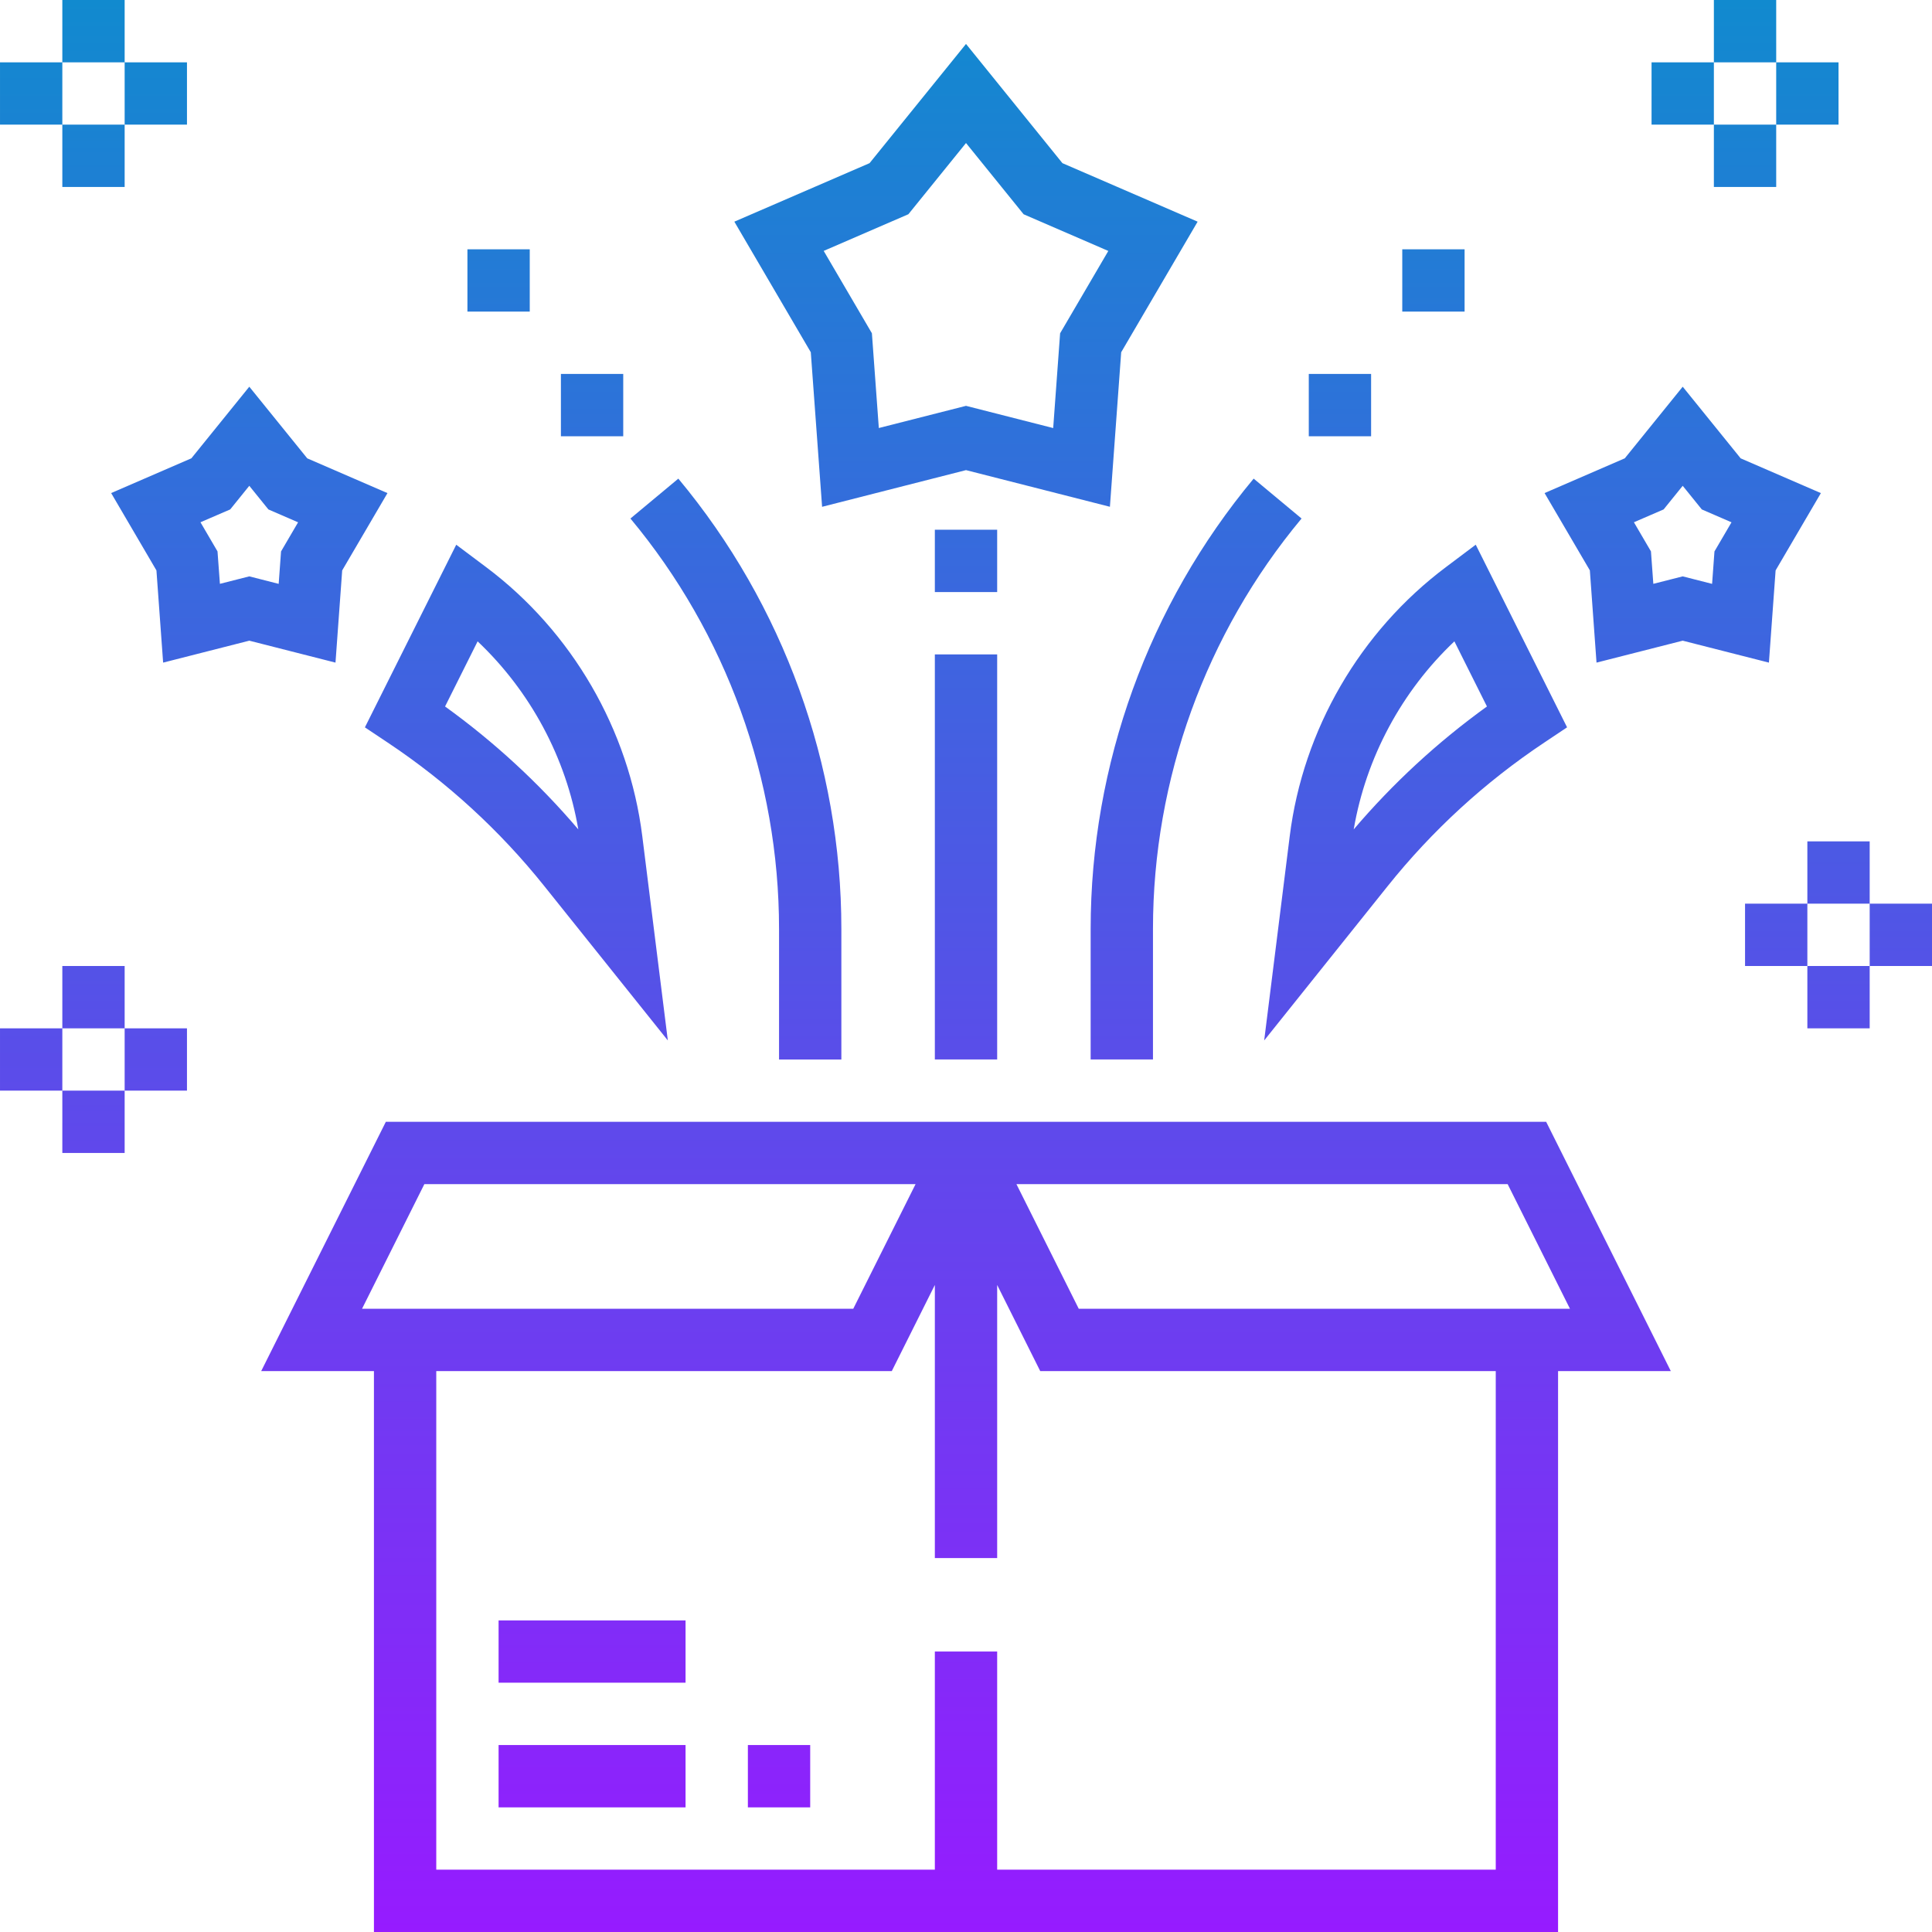<?xml version="1.0"?>
<svg xmlns="http://www.w3.org/2000/svg" xmlns:xlink="http://www.w3.org/1999/xlink" xmlns:svgjs="http://svgjs.com/svgjs" version="1.1" width="512" height="512" x="0" y="0" viewBox="0 0 496 496" style="enable-background:new 0 0 512 512" xml:space="preserve" class=""><g><linearGradient xmlns="http://www.w3.org/2000/svg" id="a" gradientUnits="userSpaceOnUse" x1="248" x2="248" y1="496" y2="0"><stop stop-opacity="1" stop-color="#961bff" offset="0"/><stop stop-opacity="1" stop-color="#118acf" offset="1"/></linearGradient><path xmlns="http://www.w3.org/2000/svg" d="m99.055 288-32 64h28.945v144h304v-144h28.945l-32-64zm9.891 16h126.109l-16 32h-126.109zm275.055 176h-128v-56h-16v56h-128v-128h116.945l11.055-22.113v70.113h16v-70.113l11.055 22.113h116.945zm3.055-176 16 32h-126.109l-16-32zm-259.055 112h48v16h-48zm0 32h48v16h-48zm64 0h16v16h-16zm19.055-317.887 36.945-9.418 36.945 9.41 2.895-39.672 19.625-33.523-34.711-15.023-24.754-30.605-24.762 30.605-34.711 15.023 19.625 33.523zm22.152-75.113 14.793-18.281 14.793 18.289 21.742 9.418-12.375 21.141-1.777 24.328-22.383-5.703-22.383 5.695-1.777-24.328-12.375-21.145zm-193.047 91.441 1.719 23.672 22.121-5.633 22.129 5.633 1.719-23.672 11.625-19.848-20.594-8.922-14.879-18.391-14.871 18.383-20.594 8.922zm18.938-15.656 4.902-6.066 4.902 6.066 7.625 3.305-4.375 7.477-.609 8.328-7.543-1.926-7.543 1.918-.617-8.328-4.375-7.48zm350.773 39.328 22.129-5.633 22.129 5.633 1.719-23.672 11.625-19.848-20.594-8.922-14.879-18.391-14.871 18.383-20.594 8.922 11.625 19.848zm17.227-39.328 4.902-6.066 4.902 6.066 7.625 3.305-4.375 7.477-.609 8.328-7.543-1.926-7.543 1.918-.609-8.328-4.375-7.48zm-327.539 59.871c15.234 10.16 28.77 22.559 40.203 36.863l31.688 39.594-6.555-52.418c-3.422-27.367-18.039-52.559-40.102-69.102l-7.664-5.746-23.449 46.887zm23.059-26c13.527 12.801 22.703 29.84 25.848 48.273-10.105-11.867-21.57-22.441-34.207-31.555zm208.488 50.039-6.555 52.418 31.688-39.602c11.441-14.305 24.969-26.703 40.203-36.863l5.871-3.922-23.449-46.887-7.664 5.762c-22.055 16.543-36.68 41.727-40.094 69.094zm50.637-33.32c-12.637 9.113-24.109 19.68-34.207 31.555 3.152-18.434 12.32-35.473 25.848-48.273zm-101.742 57.105c0-42.16 14.863-83.207 41.848-115.602l12.297 10.242c-24.602 29.527-38.145 66.934-38.145 105.359v33.52h-16zm72-126.48h-16v-16h16zm24-32h-16v-16h16zm-176 158.48c0-38.426-13.543-75.832-38.152-105.359l12.297-10.242c26.992 32.395 41.855 73.449 41.855 115.602v33.52h-16zm-40-126.48h-16v-16h16zm-24-32h-16v-16h16zm120 72h-16v-16h16zm-16 16h16v104h-16zm240 64h-16v-16h16zm-16 16h16v16h-16zm16-16h16v16h-16zm-16 0v16h-16v-16zm-8-216h-16v-16h16zm-16 16h16v16h-16zm16 0v-16h16v16zm-16 0h-16v-16h16zm-408 232h-16v-16h16zm-16 16h16v16h-16zm16 0v-16h16v16zm-16 0h-16v-16h16zm16-264h-16v-16h16zm-16 16h16v16h-16zm16 0v-16h16v16zm-16 0h-16v-16h16zm0 0" fill="url(#a)" data-original="url(#a)" class=""/></g></svg>
